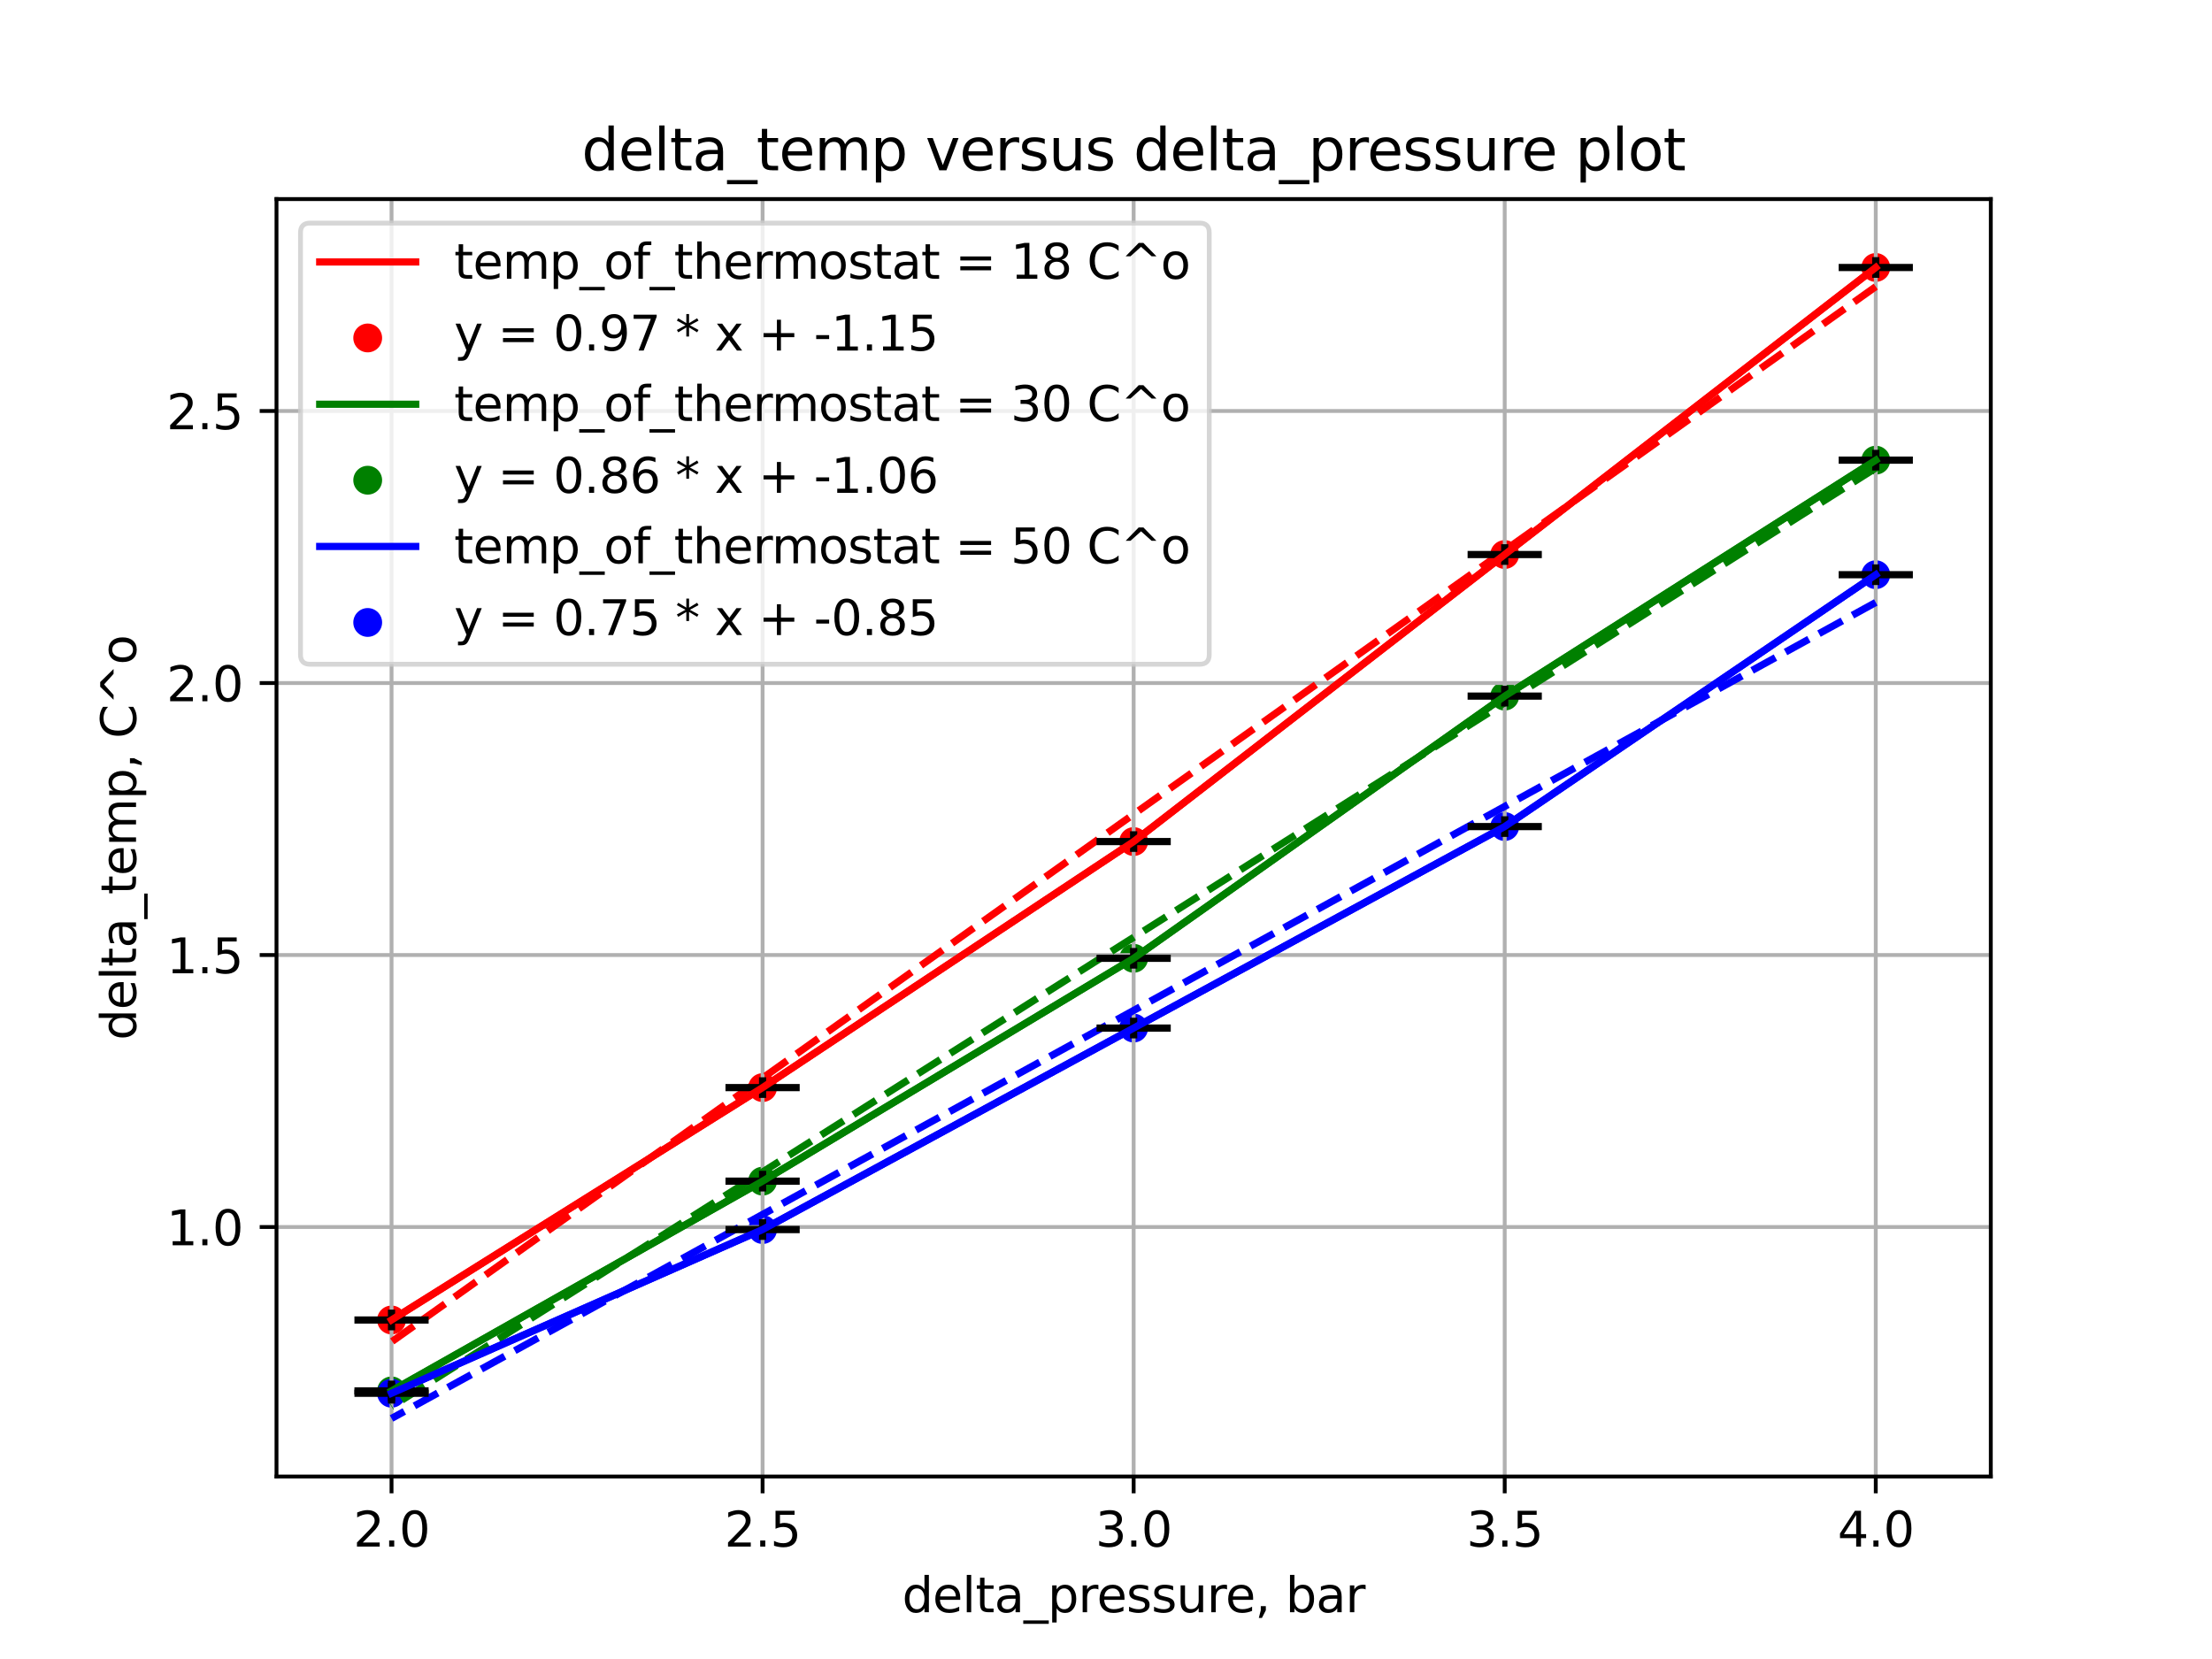 <?xml version="1.0" encoding="utf-8" standalone="no"?>
<!DOCTYPE svg PUBLIC "-//W3C//DTD SVG 1.1//EN"
  "http://www.w3.org/Graphics/SVG/1.1/DTD/svg11.dtd">
<svg xmlns:xlink="http://www.w3.org/1999/xlink" width="460.8pt" height="345.6pt" viewBox="0 0 460.8 345.6" xmlns="http://www.w3.org/2000/svg" version="1.1">
 <defs>
  <style type="text/css">*{stroke-linejoin: round; stroke-linecap: butt}</style>
 </defs>
 <g id="figure_1">
  <g id="patch_1">
   <path d="M 0 345.6 
L 460.8 345.6 
L 460.8 0 
L 0 0 
z
" style="fill: #ffffff"/>
  </g>
  <g id="axes_1">
   <g id="patch_2">
    <path d="M 57.6 307.584 
L 414.72 307.584 
L 414.72 41.472 
L 57.6 41.472 
z
" style="fill: #ffffff"/>
   </g>
   <g id="PathCollection_1">
    <defs>
     <path id="m8e70d8861a" d="M 0 3 
C 0.796 3 1.559 2.684 2.121 2.121 
C 2.684 1.559 3 0.796 3 0 
C 3 -0.796 2.684 -1.559 2.121 -2.121 
C 1.559 -2.684 0.796 -3 0 -3 
C -0.796 -3 -1.559 -2.684 -2.121 -2.121 
C -2.684 -1.559 -3 -0.796 -3 0 
C -3 0.796 -2.684 1.559 -2.121 2.121 
C -1.559 2.684 -0.796 3 0 3 
z
"/>
    </defs>
    <g clip-path="url(#p23d01430c9)">
     <use xlink:href="#m8e70d8861a" x="390.757" y="55.721" style="fill: #ff0000"/>
     <use xlink:href="#m8e70d8861a" x="313.459" y="115.518" style="fill: #ff0000"/>
     <use xlink:href="#m8e70d8861a" x="236.16" y="175.315" style="fill: #ff0000"/>
     <use xlink:href="#m8e70d8861a" x="158.861" y="226.569" style="fill: #ff0000"/>
     <use xlink:href="#m8e70d8861a" x="81.563" y="274.976" style="fill: #ff0000"/>
    </g>
   </g>
   <g id="PathCollection_2">
    <defs>
     <path id="m2f6fbe2203" d="M 0 3 
C 0.796 3 1.559 2.684 2.121 2.121 
C 2.684 1.559 3 0.796 3 0 
C 3 -0.796 2.684 -1.559 2.121 -2.121 
C 1.559 -2.684 0.796 -3 0 -3 
C -0.796 -3 -1.559 -2.684 -2.121 -2.121 
C -2.684 -1.559 -3 -0.796 -3 0 
C -3 0.796 -2.684 1.559 -2.121 2.121 
C -1.559 2.684 -0.796 3 0 3 
z
"/>
    </defs>
    <g clip-path="url(#p23d01430c9)">
     <use xlink:href="#m2f6fbe2203" x="390.757" y="95.86" style="fill: #008000"/>
     <use xlink:href="#m2f6fbe2203" x="313.459" y="145.015" style="fill: #008000"/>
     <use xlink:href="#m2f6fbe2203" x="236.16" y="199.631" style="fill: #008000"/>
     <use xlink:href="#m2f6fbe2203" x="158.861" y="246.055" style="fill: #008000"/>
     <use xlink:href="#m2f6fbe2203" x="81.563" y="289.748" style="fill: #008000"/>
    </g>
   </g>
   <g id="PathCollection_3">
    <defs>
     <path id="ma1be6f3936" d="M 0 3 
C 0.796 3 1.559 2.684 2.121 2.121 
C 2.684 1.559 3 0.796 3 0 
C 3 -0.796 2.684 -1.559 2.121 -2.121 
C 1.559 -2.684 0.796 -3 0 -3 
C -0.796 -3 -1.559 -2.684 -2.121 -2.121 
C -2.684 -1.559 -3 -0.796 -3 0 
C -3 0.796 -2.684 1.559 -2.121 2.121 
C -1.559 2.684 -0.796 3 0 3 
z
"/>
    </defs>
    <g clip-path="url(#p23d01430c9)">
     <use xlink:href="#ma1be6f3936" x="390.757" y="119.723" style="fill: #0000ff"/>
     <use xlink:href="#ma1be6f3936" x="313.459" y="172.19" style="fill: #0000ff"/>
     <use xlink:href="#ma1be6f3936" x="236.16" y="214.164" style="fill: #0000ff"/>
     <use xlink:href="#ma1be6f3936" x="158.861" y="256.138" style="fill: #0000ff"/>
     <use xlink:href="#ma1be6f3936" x="81.563" y="290.241" style="fill: #0000ff"/>
    </g>
   </g>
   <g id="matplotlib.axis_1">
    <g id="xtick_1">
     <g id="line2d_1">
      <path d="M 81.563 307.584 
L 81.563 41.472 
" clip-path="url(#p23d01430c9)" style="fill: none; stroke: #b0b0b0; stroke-width: 0.8; stroke-linecap: square"/>
     </g>
     <g id="line2d_2">
      <defs>
       <path id="m1cbb704544" d="M 0 0 
L 0 3.5 
" style="stroke: #000000; stroke-width: 0.8"/>
      </defs>
      <g>
       <use xlink:href="#m1cbb704544" x="81.563" y="307.584" style="stroke: #000000; stroke-width: 0.8"/>
      </g>
     </g>
     <g id="text_1">
      <!-- 2.0 -->
      <g transform="translate(73.611 322.182) scale(0.1 -0.1)">
       <defs>
        <path id="DejaVuSans-32" d="M 1228 531 
L 3431 531 
L 3431 0 
L 469 0 
L 469 531 
Q 828 903 1448 1529 
Q 2069 2156 2228 2338 
Q 2531 2678 2651 2914 
Q 2772 3150 2772 3378 
Q 2772 3750 2511 3984 
Q 2250 4219 1831 4219 
Q 1534 4219 1204 4116 
Q 875 4013 500 3803 
L 500 4441 
Q 881 4594 1212 4672 
Q 1544 4750 1819 4750 
Q 2544 4750 2975 4387 
Q 3406 4025 3406 3419 
Q 3406 3131 3298 2873 
Q 3191 2616 2906 2266 
Q 2828 2175 2409 1742 
Q 1991 1309 1228 531 
z
" transform="scale(0.016)"/>
        <path id="DejaVuSans-2e" d="M 684 794 
L 1344 794 
L 1344 0 
L 684 0 
L 684 794 
z
" transform="scale(0.016)"/>
        <path id="DejaVuSans-30" d="M 2034 4250 
Q 1547 4250 1301 3770 
Q 1056 3291 1056 2328 
Q 1056 1369 1301 889 
Q 1547 409 2034 409 
Q 2525 409 2770 889 
Q 3016 1369 3016 2328 
Q 3016 3291 2770 3770 
Q 2525 4250 2034 4250 
z
M 2034 4750 
Q 2819 4750 3233 4129 
Q 3647 3509 3647 2328 
Q 3647 1150 3233 529 
Q 2819 -91 2034 -91 
Q 1250 -91 836 529 
Q 422 1150 422 2328 
Q 422 3509 836 4129 
Q 1250 4750 2034 4750 
z
" transform="scale(0.016)"/>
       </defs>
       <use xlink:href="#DejaVuSans-32"/>
       <use xlink:href="#DejaVuSans-2e" x="63.623"/>
       <use xlink:href="#DejaVuSans-30" x="95.41"/>
      </g>
     </g>
    </g>
    <g id="xtick_2">
     <g id="line2d_3">
      <path d="M 158.861 307.584 
L 158.861 41.472 
" clip-path="url(#p23d01430c9)" style="fill: none; stroke: #b0b0b0; stroke-width: 0.8; stroke-linecap: square"/>
     </g>
     <g id="line2d_4">
      <g>
       <use xlink:href="#m1cbb704544" x="158.861" y="307.584" style="stroke: #000000; stroke-width: 0.8"/>
      </g>
     </g>
     <g id="text_2">
      <!-- 2.5 -->
      <g transform="translate(150.91 322.182) scale(0.1 -0.1)">
       <defs>
        <path id="DejaVuSans-35" d="M 691 4666 
L 3169 4666 
L 3169 4134 
L 1269 4134 
L 1269 2991 
Q 1406 3038 1543 3061 
Q 1681 3084 1819 3084 
Q 2600 3084 3056 2656 
Q 3513 2228 3513 1497 
Q 3513 744 3044 326 
Q 2575 -91 1722 -91 
Q 1428 -91 1123 -41 
Q 819 9 494 109 
L 494 744 
Q 775 591 1075 516 
Q 1375 441 1709 441 
Q 2250 441 2565 725 
Q 2881 1009 2881 1497 
Q 2881 1984 2565 2268 
Q 2250 2553 1709 2553 
Q 1456 2553 1204 2497 
Q 953 2441 691 2322 
L 691 4666 
z
" transform="scale(0.016)"/>
       </defs>
       <use xlink:href="#DejaVuSans-32"/>
       <use xlink:href="#DejaVuSans-2e" x="63.623"/>
       <use xlink:href="#DejaVuSans-35" x="95.41"/>
      </g>
     </g>
    </g>
    <g id="xtick_3">
     <g id="line2d_5">
      <path d="M 236.16 307.584 
L 236.16 41.472 
" clip-path="url(#p23d01430c9)" style="fill: none; stroke: #b0b0b0; stroke-width: 0.8; stroke-linecap: square"/>
     </g>
     <g id="line2d_6">
      <g>
       <use xlink:href="#m1cbb704544" x="236.16" y="307.584" style="stroke: #000000; stroke-width: 0.8"/>
      </g>
     </g>
     <g id="text_3">
      <!-- 3.0 -->
      <g transform="translate(228.208 322.182) scale(0.1 -0.1)">
       <defs>
        <path id="DejaVuSans-33" d="M 2597 2516 
Q 3050 2419 3304 2112 
Q 3559 1806 3559 1356 
Q 3559 666 3084 287 
Q 2609 -91 1734 -91 
Q 1441 -91 1130 -33 
Q 819 25 488 141 
L 488 750 
Q 750 597 1062 519 
Q 1375 441 1716 441 
Q 2309 441 2620 675 
Q 2931 909 2931 1356 
Q 2931 1769 2642 2001 
Q 2353 2234 1838 2234 
L 1294 2234 
L 1294 2753 
L 1863 2753 
Q 2328 2753 2575 2939 
Q 2822 3125 2822 3475 
Q 2822 3834 2567 4026 
Q 2313 4219 1838 4219 
Q 1578 4219 1281 4162 
Q 984 4106 628 3988 
L 628 4550 
Q 988 4650 1302 4700 
Q 1616 4750 1894 4750 
Q 2613 4750 3031 4423 
Q 3450 4097 3450 3541 
Q 3450 3153 3228 2886 
Q 3006 2619 2597 2516 
z
" transform="scale(0.016)"/>
       </defs>
       <use xlink:href="#DejaVuSans-33"/>
       <use xlink:href="#DejaVuSans-2e" x="63.623"/>
       <use xlink:href="#DejaVuSans-30" x="95.41"/>
      </g>
     </g>
    </g>
    <g id="xtick_4">
     <g id="line2d_7">
      <path d="M 313.459 307.584 
L 313.459 41.472 
" clip-path="url(#p23d01430c9)" style="fill: none; stroke: #b0b0b0; stroke-width: 0.8; stroke-linecap: square"/>
     </g>
     <g id="line2d_8">
      <g>
       <use xlink:href="#m1cbb704544" x="313.459" y="307.584" style="stroke: #000000; stroke-width: 0.8"/>
      </g>
     </g>
     <g id="text_4">
      <!-- 3.5 -->
      <g transform="translate(305.507 322.182) scale(0.1 -0.1)">
       <use xlink:href="#DejaVuSans-33"/>
       <use xlink:href="#DejaVuSans-2e" x="63.623"/>
       <use xlink:href="#DejaVuSans-35" x="95.41"/>
      </g>
     </g>
    </g>
    <g id="xtick_5">
     <g id="line2d_9">
      <path d="M 390.757 307.584 
L 390.757 41.472 
" clip-path="url(#p23d01430c9)" style="fill: none; stroke: #b0b0b0; stroke-width: 0.8; stroke-linecap: square"/>
     </g>
     <g id="line2d_10">
      <g>
       <use xlink:href="#m1cbb704544" x="390.757" y="307.584" style="stroke: #000000; stroke-width: 0.8"/>
      </g>
     </g>
     <g id="text_5">
      <!-- 4.0 -->
      <g transform="translate(382.806 322.182) scale(0.1 -0.1)">
       <defs>
        <path id="DejaVuSans-34" d="M 2419 4116 
L 825 1625 
L 2419 1625 
L 2419 4116 
z
M 2253 4666 
L 3047 4666 
L 3047 1625 
L 3713 1625 
L 3713 1100 
L 3047 1100 
L 3047 0 
L 2419 0 
L 2419 1100 
L 313 1100 
L 313 1709 
L 2253 4666 
z
" transform="scale(0.016)"/>
       </defs>
       <use xlink:href="#DejaVuSans-34"/>
       <use xlink:href="#DejaVuSans-2e" x="63.623"/>
       <use xlink:href="#DejaVuSans-30" x="95.41"/>
      </g>
     </g>
    </g>
    <g id="text_6">
     <!-- delta_pressure, bar -->
     <g transform="translate(187.933 335.861) scale(0.1 -0.1)">
      <defs>
       <path id="DejaVuSans-64" d="M 2906 2969 
L 2906 4863 
L 3481 4863 
L 3481 0 
L 2906 0 
L 2906 525 
Q 2725 213 2448 61 
Q 2172 -91 1784 -91 
Q 1150 -91 751 415 
Q 353 922 353 1747 
Q 353 2572 751 3078 
Q 1150 3584 1784 3584 
Q 2172 3584 2448 3432 
Q 2725 3281 2906 2969 
z
M 947 1747 
Q 947 1113 1208 752 
Q 1469 391 1925 391 
Q 2381 391 2643 752 
Q 2906 1113 2906 1747 
Q 2906 2381 2643 2742 
Q 2381 3103 1925 3103 
Q 1469 3103 1208 2742 
Q 947 2381 947 1747 
z
" transform="scale(0.016)"/>
       <path id="DejaVuSans-65" d="M 3597 1894 
L 3597 1613 
L 953 1613 
Q 991 1019 1311 708 
Q 1631 397 2203 397 
Q 2534 397 2845 478 
Q 3156 559 3463 722 
L 3463 178 
Q 3153 47 2828 -22 
Q 2503 -91 2169 -91 
Q 1331 -91 842 396 
Q 353 884 353 1716 
Q 353 2575 817 3079 
Q 1281 3584 2069 3584 
Q 2775 3584 3186 3129 
Q 3597 2675 3597 1894 
z
M 3022 2063 
Q 3016 2534 2758 2815 
Q 2500 3097 2075 3097 
Q 1594 3097 1305 2825 
Q 1016 2553 972 2059 
L 3022 2063 
z
" transform="scale(0.016)"/>
       <path id="DejaVuSans-6c" d="M 603 4863 
L 1178 4863 
L 1178 0 
L 603 0 
L 603 4863 
z
" transform="scale(0.016)"/>
       <path id="DejaVuSans-74" d="M 1172 4494 
L 1172 3500 
L 2356 3500 
L 2356 3053 
L 1172 3053 
L 1172 1153 
Q 1172 725 1289 603 
Q 1406 481 1766 481 
L 2356 481 
L 2356 0 
L 1766 0 
Q 1100 0 847 248 
Q 594 497 594 1153 
L 594 3053 
L 172 3053 
L 172 3500 
L 594 3500 
L 594 4494 
L 1172 4494 
z
" transform="scale(0.016)"/>
       <path id="DejaVuSans-61" d="M 2194 1759 
Q 1497 1759 1228 1600 
Q 959 1441 959 1056 
Q 959 750 1161 570 
Q 1363 391 1709 391 
Q 2188 391 2477 730 
Q 2766 1069 2766 1631 
L 2766 1759 
L 2194 1759 
z
M 3341 1997 
L 3341 0 
L 2766 0 
L 2766 531 
Q 2569 213 2275 61 
Q 1981 -91 1556 -91 
Q 1019 -91 701 211 
Q 384 513 384 1019 
Q 384 1609 779 1909 
Q 1175 2209 1959 2209 
L 2766 2209 
L 2766 2266 
Q 2766 2663 2505 2880 
Q 2244 3097 1772 3097 
Q 1472 3097 1187 3025 
Q 903 2953 641 2809 
L 641 3341 
Q 956 3463 1253 3523 
Q 1550 3584 1831 3584 
Q 2591 3584 2966 3190 
Q 3341 2797 3341 1997 
z
" transform="scale(0.016)"/>
       <path id="DejaVuSans-5f" d="M 3263 -1063 
L 3263 -1509 
L -63 -1509 
L -63 -1063 
L 3263 -1063 
z
" transform="scale(0.016)"/>
       <path id="DejaVuSans-70" d="M 1159 525 
L 1159 -1331 
L 581 -1331 
L 581 3500 
L 1159 3500 
L 1159 2969 
Q 1341 3281 1617 3432 
Q 1894 3584 2278 3584 
Q 2916 3584 3314 3078 
Q 3713 2572 3713 1747 
Q 3713 922 3314 415 
Q 2916 -91 2278 -91 
Q 1894 -91 1617 61 
Q 1341 213 1159 525 
z
M 3116 1747 
Q 3116 2381 2855 2742 
Q 2594 3103 2138 3103 
Q 1681 3103 1420 2742 
Q 1159 2381 1159 1747 
Q 1159 1113 1420 752 
Q 1681 391 2138 391 
Q 2594 391 2855 752 
Q 3116 1113 3116 1747 
z
" transform="scale(0.016)"/>
       <path id="DejaVuSans-72" d="M 2631 2963 
Q 2534 3019 2420 3045 
Q 2306 3072 2169 3072 
Q 1681 3072 1420 2755 
Q 1159 2438 1159 1844 
L 1159 0 
L 581 0 
L 581 3500 
L 1159 3500 
L 1159 2956 
Q 1341 3275 1631 3429 
Q 1922 3584 2338 3584 
Q 2397 3584 2469 3576 
Q 2541 3569 2628 3553 
L 2631 2963 
z
" transform="scale(0.016)"/>
       <path id="DejaVuSans-73" d="M 2834 3397 
L 2834 2853 
Q 2591 2978 2328 3040 
Q 2066 3103 1784 3103 
Q 1356 3103 1142 2972 
Q 928 2841 928 2578 
Q 928 2378 1081 2264 
Q 1234 2150 1697 2047 
L 1894 2003 
Q 2506 1872 2764 1633 
Q 3022 1394 3022 966 
Q 3022 478 2636 193 
Q 2250 -91 1575 -91 
Q 1294 -91 989 -36 
Q 684 19 347 128 
L 347 722 
Q 666 556 975 473 
Q 1284 391 1588 391 
Q 1994 391 2212 530 
Q 2431 669 2431 922 
Q 2431 1156 2273 1281 
Q 2116 1406 1581 1522 
L 1381 1569 
Q 847 1681 609 1914 
Q 372 2147 372 2553 
Q 372 3047 722 3315 
Q 1072 3584 1716 3584 
Q 2034 3584 2315 3537 
Q 2597 3491 2834 3397 
z
" transform="scale(0.016)"/>
       <path id="DejaVuSans-75" d="M 544 1381 
L 544 3500 
L 1119 3500 
L 1119 1403 
Q 1119 906 1312 657 
Q 1506 409 1894 409 
Q 2359 409 2629 706 
Q 2900 1003 2900 1516 
L 2900 3500 
L 3475 3500 
L 3475 0 
L 2900 0 
L 2900 538 
Q 2691 219 2414 64 
Q 2138 -91 1772 -91 
Q 1169 -91 856 284 
Q 544 659 544 1381 
z
M 1991 3584 
L 1991 3584 
z
" transform="scale(0.016)"/>
       <path id="DejaVuSans-2c" d="M 750 794 
L 1409 794 
L 1409 256 
L 897 -744 
L 494 -744 
L 750 256 
L 750 794 
z
" transform="scale(0.016)"/>
       <path id="DejaVuSans-20" transform="scale(0.016)"/>
       <path id="DejaVuSans-62" d="M 3116 1747 
Q 3116 2381 2855 2742 
Q 2594 3103 2138 3103 
Q 1681 3103 1420 2742 
Q 1159 2381 1159 1747 
Q 1159 1113 1420 752 
Q 1681 391 2138 391 
Q 2594 391 2855 752 
Q 3116 1113 3116 1747 
z
M 1159 2969 
Q 1341 3281 1617 3432 
Q 1894 3584 2278 3584 
Q 2916 3584 3314 3078 
Q 3713 2572 3713 1747 
Q 3713 922 3314 415 
Q 2916 -91 2278 -91 
Q 1894 -91 1617 61 
Q 1341 213 1159 525 
L 1159 0 
L 581 0 
L 581 4863 
L 1159 4863 
L 1159 2969 
z
" transform="scale(0.016)"/>
      </defs>
      <use xlink:href="#DejaVuSans-64"/>
      <use xlink:href="#DejaVuSans-65" x="63.477"/>
      <use xlink:href="#DejaVuSans-6c" x="125"/>
      <use xlink:href="#DejaVuSans-74" x="152.783"/>
      <use xlink:href="#DejaVuSans-61" x="191.992"/>
      <use xlink:href="#DejaVuSans-5f" x="253.271"/>
      <use xlink:href="#DejaVuSans-70" x="303.271"/>
      <use xlink:href="#DejaVuSans-72" x="366.748"/>
      <use xlink:href="#DejaVuSans-65" x="405.611"/>
      <use xlink:href="#DejaVuSans-73" x="467.135"/>
      <use xlink:href="#DejaVuSans-73" x="519.234"/>
      <use xlink:href="#DejaVuSans-75" x="571.334"/>
      <use xlink:href="#DejaVuSans-72" x="634.713"/>
      <use xlink:href="#DejaVuSans-65" x="673.576"/>
      <use xlink:href="#DejaVuSans-2c" x="735.1"/>
      <use xlink:href="#DejaVuSans-20" x="766.887"/>
      <use xlink:href="#DejaVuSans-62" x="798.674"/>
      <use xlink:href="#DejaVuSans-61" x="862.15"/>
      <use xlink:href="#DejaVuSans-72" x="923.43"/>
     </g>
    </g>
   </g>
   <g id="matplotlib.axis_2">
    <g id="ytick_1">
     <g id="line2d_11">
      <path d="M 57.6 255.613 
L 414.72 255.613 
" clip-path="url(#p23d01430c9)" style="fill: none; stroke: #b0b0b0; stroke-width: 0.8; stroke-linecap: square"/>
     </g>
     <g id="line2d_12">
      <defs>
       <path id="mea27181d59" d="M 0 0 
L -3.5 0 
" style="stroke: #000000; stroke-width: 0.8"/>
      </defs>
      <g>
       <use xlink:href="#mea27181d59" x="57.6" y="255.613" style="stroke: #000000; stroke-width: 0.8"/>
      </g>
     </g>
     <g id="text_7">
      <!-- 1.0 -->
      <g transform="translate(34.697 259.412) scale(0.1 -0.1)">
       <defs>
        <path id="DejaVuSans-31" d="M 794 531 
L 1825 531 
L 1825 4091 
L 703 3866 
L 703 4441 
L 1819 4666 
L 2450 4666 
L 2450 531 
L 3481 531 
L 3481 0 
L 794 0 
L 794 531 
z
" transform="scale(0.016)"/>
       </defs>
       <use xlink:href="#DejaVuSans-31"/>
       <use xlink:href="#DejaVuSans-2e" x="63.623"/>
       <use xlink:href="#DejaVuSans-30" x="95.41"/>
      </g>
     </g>
    </g>
    <g id="ytick_2">
     <g id="line2d_13">
      <path d="M 57.6 198.949 
L 414.72 198.949 
" clip-path="url(#p23d01430c9)" style="fill: none; stroke: #b0b0b0; stroke-width: 0.8; stroke-linecap: square"/>
     </g>
     <g id="line2d_14">
      <g>
       <use xlink:href="#mea27181d59" x="57.6" y="198.949" style="stroke: #000000; stroke-width: 0.8"/>
      </g>
     </g>
     <g id="text_8">
      <!-- 1.5 -->
      <g transform="translate(34.697 202.748) scale(0.1 -0.1)">
       <use xlink:href="#DejaVuSans-31"/>
       <use xlink:href="#DejaVuSans-2e" x="63.623"/>
       <use xlink:href="#DejaVuSans-35" x="95.41"/>
      </g>
     </g>
    </g>
    <g id="ytick_3">
     <g id="line2d_15">
      <path d="M 57.6 142.284 
L 414.72 142.284 
" clip-path="url(#p23d01430c9)" style="fill: none; stroke: #b0b0b0; stroke-width: 0.8; stroke-linecap: square"/>
     </g>
     <g id="line2d_16">
      <g>
       <use xlink:href="#mea27181d59" x="57.6" y="142.284" style="stroke: #000000; stroke-width: 0.8"/>
      </g>
     </g>
     <g id="text_9">
      <!-- 2.0 -->
      <g transform="translate(34.697 146.083) scale(0.1 -0.1)">
       <use xlink:href="#DejaVuSans-32"/>
       <use xlink:href="#DejaVuSans-2e" x="63.623"/>
       <use xlink:href="#DejaVuSans-30" x="95.41"/>
      </g>
     </g>
    </g>
    <g id="ytick_4">
     <g id="line2d_17">
      <path d="M 57.6 85.62 
L 414.72 85.62 
" clip-path="url(#p23d01430c9)" style="fill: none; stroke: #b0b0b0; stroke-width: 0.8; stroke-linecap: square"/>
     </g>
     <g id="line2d_18">
      <g>
       <use xlink:href="#mea27181d59" x="57.6" y="85.62" style="stroke: #000000; stroke-width: 0.8"/>
      </g>
     </g>
     <g id="text_10">
      <!-- 2.5 -->
      <g transform="translate(34.697 89.419) scale(0.1 -0.1)">
       <use xlink:href="#DejaVuSans-32"/>
       <use xlink:href="#DejaVuSans-2e" x="63.623"/>
       <use xlink:href="#DejaVuSans-35" x="95.41"/>
      </g>
     </g>
    </g>
    <g id="text_11">
     <!-- delta_temp, C^o -->
     <g transform="translate(28.339 216.692) rotate(-90) scale(0.1 -0.1)">
      <defs>
       <path id="DejaVuSans-6d" d="M 3328 2828 
Q 3544 3216 3844 3400 
Q 4144 3584 4550 3584 
Q 5097 3584 5394 3201 
Q 5691 2819 5691 2113 
L 5691 0 
L 5113 0 
L 5113 2094 
Q 5113 2597 4934 2840 
Q 4756 3084 4391 3084 
Q 3944 3084 3684 2787 
Q 3425 2491 3425 1978 
L 3425 0 
L 2847 0 
L 2847 2094 
Q 2847 2600 2669 2842 
Q 2491 3084 2119 3084 
Q 1678 3084 1418 2786 
Q 1159 2488 1159 1978 
L 1159 0 
L 581 0 
L 581 3500 
L 1159 3500 
L 1159 2956 
Q 1356 3278 1631 3431 
Q 1906 3584 2284 3584 
Q 2666 3584 2933 3390 
Q 3200 3197 3328 2828 
z
" transform="scale(0.016)"/>
       <path id="DejaVuSans-43" d="M 4122 4306 
L 4122 3641 
Q 3803 3938 3442 4084 
Q 3081 4231 2675 4231 
Q 1875 4231 1450 3742 
Q 1025 3253 1025 2328 
Q 1025 1406 1450 917 
Q 1875 428 2675 428 
Q 3081 428 3442 575 
Q 3803 722 4122 1019 
L 4122 359 
Q 3791 134 3420 21 
Q 3050 -91 2638 -91 
Q 1578 -91 968 557 
Q 359 1206 359 2328 
Q 359 3453 968 4101 
Q 1578 4750 2638 4750 
Q 3056 4750 3426 4639 
Q 3797 4528 4122 4306 
z
" transform="scale(0.016)"/>
       <path id="DejaVuSans-5e" d="M 2988 4666 
L 4684 2925 
L 4056 2925 
L 2681 4159 
L 1306 2925 
L 678 2925 
L 2375 4666 
L 2988 4666 
z
" transform="scale(0.016)"/>
       <path id="DejaVuSans-6f" d="M 1959 3097 
Q 1497 3097 1228 2736 
Q 959 2375 959 1747 
Q 959 1119 1226 758 
Q 1494 397 1959 397 
Q 2419 397 2687 759 
Q 2956 1122 2956 1747 
Q 2956 2369 2687 2733 
Q 2419 3097 1959 3097 
z
M 1959 3584 
Q 2709 3584 3137 3096 
Q 3566 2609 3566 1747 
Q 3566 888 3137 398 
Q 2709 -91 1959 -91 
Q 1206 -91 779 398 
Q 353 888 353 1747 
Q 353 2609 779 3096 
Q 1206 3584 1959 3584 
z
" transform="scale(0.016)"/>
      </defs>
      <use xlink:href="#DejaVuSans-64"/>
      <use xlink:href="#DejaVuSans-65" x="63.477"/>
      <use xlink:href="#DejaVuSans-6c" x="125"/>
      <use xlink:href="#DejaVuSans-74" x="152.783"/>
      <use xlink:href="#DejaVuSans-61" x="191.992"/>
      <use xlink:href="#DejaVuSans-5f" x="253.271"/>
      <use xlink:href="#DejaVuSans-74" x="303.271"/>
      <use xlink:href="#DejaVuSans-65" x="342.48"/>
      <use xlink:href="#DejaVuSans-6d" x="404.004"/>
      <use xlink:href="#DejaVuSans-70" x="501.416"/>
      <use xlink:href="#DejaVuSans-2c" x="564.893"/>
      <use xlink:href="#DejaVuSans-20" x="596.68"/>
      <use xlink:href="#DejaVuSans-43" x="628.467"/>
      <use xlink:href="#DejaVuSans-5e" x="698.291"/>
      <use xlink:href="#DejaVuSans-6f" x="782.08"/>
     </g>
    </g>
   </g>
   <g id="line2d_19">
    <path d="M 390.757 55.721 
L 313.459 115.518 
L 236.16 175.315 
L 158.861 226.569 
L 81.563 274.976 
" clip-path="url(#p23d01430c9)" style="fill: none; stroke: #ff0000; stroke-width: 1.5; stroke-linecap: square"/>
   </g>
   <g id="line2d_20">
    <path d="M 390.757 95.86 
L 313.459 145.015 
L 236.16 199.631 
L 158.861 246.055 
L 81.563 289.748 
" clip-path="url(#p23d01430c9)" style="fill: none; stroke: #008000; stroke-width: 1.5; stroke-linecap: square"/>
   </g>
   <g id="line2d_21">
    <path d="M 390.757 119.723 
L 313.459 172.19 
L 236.16 214.164 
L 158.861 256.138 
L 81.563 290.241 
" clip-path="url(#p23d01430c9)" style="fill: none; stroke: #0000ff; stroke-width: 1.5; stroke-linecap: square"/>
   </g>
   <g id="line2d_22">
    <path d="M 390.757 59.708 
L 313.459 114.664 
L 236.16 169.62 
L 158.861 224.576 
L 81.563 279.532 
" clip-path="url(#p23d01430c9)" style="fill: none; stroke-dasharray: 5.55,2.4; stroke-dashoffset: 0; stroke: #ff0000; stroke-width: 1.5"/>
   </g>
   <g id="line2d_23">
    <path d="M 390.757 97.499 
L 313.459 146.38 
L 236.16 195.262 
L 158.861 244.144 
L 81.563 293.025 
" clip-path="url(#p23d01430c9)" style="fill: none; stroke-dasharray: 5.55,2.4; stroke-dashoffset: 0; stroke: #008000; stroke-width: 1.5"/>
   </g>
   <g id="line2d_24">
    <path d="M 390.757 125.495 
L 313.459 167.993 
L 236.16 210.491 
L 158.861 252.99 
L 81.563 295.488 
" clip-path="url(#p23d01430c9)" style="fill: none; stroke-dasharray: 5.55,2.4; stroke-dashoffset: 0; stroke: #0000ff; stroke-width: 1.5"/>
   </g>
   <g id="LineCollection_1">
    <path d="M 383.028 55.721 
L 398.487 55.721 
" clip-path="url(#p23d01430c9)" style="fill: none; stroke: #000000; stroke-width: 1.5"/>
    <path d="M 305.729 115.518 
L 321.189 115.518 
" clip-path="url(#p23d01430c9)" style="fill: none; stroke: #000000; stroke-width: 1.5"/>
    <path d="M 228.43 175.315 
L 243.89 175.315 
" clip-path="url(#p23d01430c9)" style="fill: none; stroke: #000000; stroke-width: 1.5"/>
    <path d="M 151.131 226.569 
L 166.591 226.569 
" clip-path="url(#p23d01430c9)" style="fill: none; stroke: #000000; stroke-width: 1.5"/>
    <path d="M 73.833 274.976 
L 89.292 274.976 
" clip-path="url(#p23d01430c9)" style="fill: none; stroke: #000000; stroke-width: 1.5"/>
   </g>
   <g id="LineCollection_2">
    <path d="M 390.757 57.874 
L 390.757 53.568 
" clip-path="url(#p23d01430c9)" style="fill: none; stroke: #000000; stroke-width: 1.5"/>
    <path d="M 313.459 117.671 
L 313.459 113.365 
" clip-path="url(#p23d01430c9)" style="fill: none; stroke: #000000; stroke-width: 1.5"/>
    <path d="M 236.16 177.468 
L 236.16 173.161 
" clip-path="url(#p23d01430c9)" style="fill: none; stroke: #000000; stroke-width: 1.5"/>
    <path d="M 158.861 228.722 
L 158.861 224.416 
" clip-path="url(#p23d01430c9)" style="fill: none; stroke: #000000; stroke-width: 1.5"/>
    <path d="M 81.563 277.129 
L 81.563 272.822 
" clip-path="url(#p23d01430c9)" style="fill: none; stroke: #000000; stroke-width: 1.5"/>
   </g>
   <g id="LineCollection_3">
    <path d="M 383.028 95.86 
L 398.487 95.86 
" clip-path="url(#p23d01430c9)" style="fill: none; stroke: #000000; stroke-width: 1.5"/>
    <path d="M 305.729 145.015 
L 321.189 145.015 
" clip-path="url(#p23d01430c9)" style="fill: none; stroke: #000000; stroke-width: 1.5"/>
    <path d="M 228.43 199.631 
L 243.89 199.631 
" clip-path="url(#p23d01430c9)" style="fill: none; stroke: #000000; stroke-width: 1.5"/>
    <path d="M 151.131 246.055 
L 166.591 246.055 
" clip-path="url(#p23d01430c9)" style="fill: none; stroke: #000000; stroke-width: 1.5"/>
    <path d="M 73.833 289.748 
L 89.292 289.748 
" clip-path="url(#p23d01430c9)" style="fill: none; stroke: #000000; stroke-width: 1.5"/>
   </g>
   <g id="LineCollection_4">
    <path d="M 390.757 98.013 
L 390.757 93.707 
" clip-path="url(#p23d01430c9)" style="fill: none; stroke: #000000; stroke-width: 1.5"/>
    <path d="M 313.459 147.168 
L 313.459 142.862 
" clip-path="url(#p23d01430c9)" style="fill: none; stroke: #000000; stroke-width: 1.5"/>
    <path d="M 236.16 201.784 
L 236.16 197.478 
" clip-path="url(#p23d01430c9)" style="fill: none; stroke: #000000; stroke-width: 1.5"/>
    <path d="M 158.861 248.208 
L 158.861 243.902 
" clip-path="url(#p23d01430c9)" style="fill: none; stroke: #000000; stroke-width: 1.5"/>
    <path d="M 81.563 291.901 
L 81.563 287.595 
" clip-path="url(#p23d01430c9)" style="fill: none; stroke: #000000; stroke-width: 1.5"/>
   </g>
   <g id="LineCollection_5">
    <path d="M 383.028 119.723 
L 398.487 119.723 
" clip-path="url(#p23d01430c9)" style="fill: none; stroke: #000000; stroke-width: 1.5"/>
    <path d="M 305.729 172.19 
L 321.189 172.19 
" clip-path="url(#p23d01430c9)" style="fill: none; stroke: #000000; stroke-width: 1.5"/>
    <path d="M 228.43 214.164 
L 243.89 214.164 
" clip-path="url(#p23d01430c9)" style="fill: none; stroke: #000000; stroke-width: 1.5"/>
    <path d="M 151.131 256.138 
L 166.591 256.138 
" clip-path="url(#p23d01430c9)" style="fill: none; stroke: #000000; stroke-width: 1.5"/>
    <path d="M 73.833 290.241 
L 89.292 290.241 
" clip-path="url(#p23d01430c9)" style="fill: none; stroke: #000000; stroke-width: 1.5"/>
   </g>
   <g id="LineCollection_6">
    <path d="M 390.757 121.876 
L 390.757 117.57 
" clip-path="url(#p23d01430c9)" style="fill: none; stroke: #000000; stroke-width: 1.5"/>
    <path d="M 313.459 174.344 
L 313.459 170.037 
" clip-path="url(#p23d01430c9)" style="fill: none; stroke: #000000; stroke-width: 1.5"/>
    <path d="M 236.16 216.317 
L 236.16 212.011 
" clip-path="url(#p23d01430c9)" style="fill: none; stroke: #000000; stroke-width: 1.5"/>
    <path d="M 158.861 258.291 
L 158.861 253.984 
" clip-path="url(#p23d01430c9)" style="fill: none; stroke: #000000; stroke-width: 1.5"/>
    <path d="M 81.563 292.395 
L 81.563 288.088 
" clip-path="url(#p23d01430c9)" style="fill: none; stroke: #000000; stroke-width: 1.5"/>
   </g>
   <g id="line2d_25">
    <path d="M 390.757 55.721 
L 313.459 115.518 
L 236.16 175.315 
L 158.861 226.569 
L 81.563 274.976 
" clip-path="url(#p23d01430c9)" style="fill: none; stroke: #ff0000; stroke-width: 1.5; stroke-linecap: square"/>
   </g>
   <g id="line2d_26">
    <path d="M 390.757 95.86 
L 313.459 145.015 
L 236.16 199.631 
L 158.861 246.055 
L 81.563 289.748 
" clip-path="url(#p23d01430c9)" style="fill: none; stroke: #008000; stroke-width: 1.5; stroke-linecap: square"/>
   </g>
   <g id="line2d_27">
    <path d="M 390.757 119.723 
L 313.459 172.19 
L 236.16 214.164 
L 158.861 256.138 
L 81.563 290.241 
" clip-path="url(#p23d01430c9)" style="fill: none; stroke: #0000ff; stroke-width: 1.5; stroke-linecap: square"/>
   </g>
   <g id="patch_3">
    <path d="M 57.6 307.584 
L 57.6 41.472 
" style="fill: none; stroke: #000000; stroke-width: 0.8; stroke-linejoin: miter; stroke-linecap: square"/>
   </g>
   <g id="patch_4">
    <path d="M 414.72 307.584 
L 414.72 41.472 
" style="fill: none; stroke: #000000; stroke-width: 0.8; stroke-linejoin: miter; stroke-linecap: square"/>
   </g>
   <g id="patch_5">
    <path d="M 57.6 307.584 
L 414.72 307.584 
" style="fill: none; stroke: #000000; stroke-width: 0.8; stroke-linejoin: miter; stroke-linecap: square"/>
   </g>
   <g id="patch_6">
    <path d="M 57.6 41.472 
L 414.72 41.472 
" style="fill: none; stroke: #000000; stroke-width: 0.8; stroke-linejoin: miter; stroke-linecap: square"/>
   </g>
   <g id="text_12">
    <!-- delta_temp versus delta_pressure plot -->
    <g transform="translate(121.176 35.472) scale(0.12 -0.12)">
     <defs>
      <path id="DejaVuSans-76" d="M 191 3500 
L 800 3500 
L 1894 563 
L 2988 3500 
L 3597 3500 
L 2284 0 
L 1503 0 
L 191 3500 
z
" transform="scale(0.016)"/>
     </defs>
     <use xlink:href="#DejaVuSans-64"/>
     <use xlink:href="#DejaVuSans-65" x="63.477"/>
     <use xlink:href="#DejaVuSans-6c" x="125"/>
     <use xlink:href="#DejaVuSans-74" x="152.783"/>
     <use xlink:href="#DejaVuSans-61" x="191.992"/>
     <use xlink:href="#DejaVuSans-5f" x="253.271"/>
     <use xlink:href="#DejaVuSans-74" x="303.271"/>
     <use xlink:href="#DejaVuSans-65" x="342.48"/>
     <use xlink:href="#DejaVuSans-6d" x="404.004"/>
     <use xlink:href="#DejaVuSans-70" x="501.416"/>
     <use xlink:href="#DejaVuSans-20" x="564.893"/>
     <use xlink:href="#DejaVuSans-76" x="596.68"/>
     <use xlink:href="#DejaVuSans-65" x="655.859"/>
     <use xlink:href="#DejaVuSans-72" x="717.383"/>
     <use xlink:href="#DejaVuSans-73" x="758.496"/>
     <use xlink:href="#DejaVuSans-75" x="810.596"/>
     <use xlink:href="#DejaVuSans-73" x="873.975"/>
     <use xlink:href="#DejaVuSans-20" x="926.074"/>
     <use xlink:href="#DejaVuSans-64" x="957.861"/>
     <use xlink:href="#DejaVuSans-65" x="1021.338"/>
     <use xlink:href="#DejaVuSans-6c" x="1082.861"/>
     <use xlink:href="#DejaVuSans-74" x="1110.645"/>
     <use xlink:href="#DejaVuSans-61" x="1149.854"/>
     <use xlink:href="#DejaVuSans-5f" x="1211.133"/>
     <use xlink:href="#DejaVuSans-70" x="1261.133"/>
     <use xlink:href="#DejaVuSans-72" x="1324.609"/>
     <use xlink:href="#DejaVuSans-65" x="1363.473"/>
     <use xlink:href="#DejaVuSans-73" x="1424.996"/>
     <use xlink:href="#DejaVuSans-73" x="1477.096"/>
     <use xlink:href="#DejaVuSans-75" x="1529.195"/>
     <use xlink:href="#DejaVuSans-72" x="1592.574"/>
     <use xlink:href="#DejaVuSans-65" x="1631.438"/>
     <use xlink:href="#DejaVuSans-20" x="1692.961"/>
     <use xlink:href="#DejaVuSans-70" x="1724.748"/>
     <use xlink:href="#DejaVuSans-6c" x="1788.225"/>
     <use xlink:href="#DejaVuSans-6f" x="1816.008"/>
     <use xlink:href="#DejaVuSans-74" x="1877.189"/>
    </g>
   </g>
   <g id="legend_1">
    <g id="patch_7">
     <path d="M 64.6 138.375 
L 249.906 138.375 
Q 251.906 138.375 251.906 136.375 
L 251.906 48.472 
Q 251.906 46.472 249.906 46.472 
L 64.6 46.472 
Q 62.6 46.472 62.6 48.472 
L 62.6 136.375 
Q 62.6 138.375 64.6 138.375 
z
" style="fill: #ffffff; opacity: 0.8; stroke: #cccccc; stroke-linejoin: miter"/>
    </g>
    <g id="line2d_28">
     <path d="M 66.6 54.57 
L 76.6 54.57 
L 86.6 54.57 
" style="fill: none; stroke: #ff0000; stroke-width: 1.5; stroke-linecap: square"/>
    </g>
    <g id="text_13">
     <!-- temp_of_thermostat = 18 C^o -->
     <g transform="translate(94.6 58.07) scale(0.1 -0.1)">
      <defs>
       <path id="DejaVuSans-66" d="M 2375 4863 
L 2375 4384 
L 1825 4384 
Q 1516 4384 1395 4259 
Q 1275 4134 1275 3809 
L 1275 3500 
L 2222 3500 
L 2222 3053 
L 1275 3053 
L 1275 0 
L 697 0 
L 697 3053 
L 147 3053 
L 147 3500 
L 697 3500 
L 697 3744 
Q 697 4328 969 4595 
Q 1241 4863 1831 4863 
L 2375 4863 
z
" transform="scale(0.016)"/>
       <path id="DejaVuSans-68" d="M 3513 2113 
L 3513 0 
L 2938 0 
L 2938 2094 
Q 2938 2591 2744 2837 
Q 2550 3084 2163 3084 
Q 1697 3084 1428 2787 
Q 1159 2491 1159 1978 
L 1159 0 
L 581 0 
L 581 4863 
L 1159 4863 
L 1159 2956 
Q 1366 3272 1645 3428 
Q 1925 3584 2291 3584 
Q 2894 3584 3203 3211 
Q 3513 2838 3513 2113 
z
" transform="scale(0.016)"/>
       <path id="DejaVuSans-3d" d="M 678 2906 
L 4684 2906 
L 4684 2381 
L 678 2381 
L 678 2906 
z
M 678 1631 
L 4684 1631 
L 4684 1100 
L 678 1100 
L 678 1631 
z
" transform="scale(0.016)"/>
       <path id="DejaVuSans-38" d="M 2034 2216 
Q 1584 2216 1326 1975 
Q 1069 1734 1069 1313 
Q 1069 891 1326 650 
Q 1584 409 2034 409 
Q 2484 409 2743 651 
Q 3003 894 3003 1313 
Q 3003 1734 2745 1975 
Q 2488 2216 2034 2216 
z
M 1403 2484 
Q 997 2584 770 2862 
Q 544 3141 544 3541 
Q 544 4100 942 4425 
Q 1341 4750 2034 4750 
Q 2731 4750 3128 4425 
Q 3525 4100 3525 3541 
Q 3525 3141 3298 2862 
Q 3072 2584 2669 2484 
Q 3125 2378 3379 2068 
Q 3634 1759 3634 1313 
Q 3634 634 3220 271 
Q 2806 -91 2034 -91 
Q 1263 -91 848 271 
Q 434 634 434 1313 
Q 434 1759 690 2068 
Q 947 2378 1403 2484 
z
M 1172 3481 
Q 1172 3119 1398 2916 
Q 1625 2713 2034 2713 
Q 2441 2713 2670 2916 
Q 2900 3119 2900 3481 
Q 2900 3844 2670 4047 
Q 2441 4250 2034 4250 
Q 1625 4250 1398 4047 
Q 1172 3844 1172 3481 
z
" transform="scale(0.016)"/>
      </defs>
      <use xlink:href="#DejaVuSans-74"/>
      <use xlink:href="#DejaVuSans-65" x="39.209"/>
      <use xlink:href="#DejaVuSans-6d" x="100.732"/>
      <use xlink:href="#DejaVuSans-70" x="198.145"/>
      <use xlink:href="#DejaVuSans-5f" x="261.621"/>
      <use xlink:href="#DejaVuSans-6f" x="311.621"/>
      <use xlink:href="#DejaVuSans-66" x="372.803"/>
      <use xlink:href="#DejaVuSans-5f" x="408.008"/>
      <use xlink:href="#DejaVuSans-74" x="458.008"/>
      <use xlink:href="#DejaVuSans-68" x="497.217"/>
      <use xlink:href="#DejaVuSans-65" x="560.596"/>
      <use xlink:href="#DejaVuSans-72" x="622.119"/>
      <use xlink:href="#DejaVuSans-6d" x="661.482"/>
      <use xlink:href="#DejaVuSans-6f" x="758.895"/>
      <use xlink:href="#DejaVuSans-73" x="820.076"/>
      <use xlink:href="#DejaVuSans-74" x="872.176"/>
      <use xlink:href="#DejaVuSans-61" x="911.385"/>
      <use xlink:href="#DejaVuSans-74" x="972.664"/>
      <use xlink:href="#DejaVuSans-20" x="1011.873"/>
      <use xlink:href="#DejaVuSans-3d" x="1043.66"/>
      <use xlink:href="#DejaVuSans-20" x="1127.449"/>
      <use xlink:href="#DejaVuSans-31" x="1159.236"/>
      <use xlink:href="#DejaVuSans-38" x="1222.859"/>
      <use xlink:href="#DejaVuSans-20" x="1286.482"/>
      <use xlink:href="#DejaVuSans-43" x="1318.27"/>
      <use xlink:href="#DejaVuSans-5e" x="1388.094"/>
      <use xlink:href="#DejaVuSans-6f" x="1471.883"/>
     </g>
    </g>
    <g id="PathCollection_4">
     <g>
      <use xlink:href="#m8e70d8861a" x="76.6" y="70.402" style="fill: #ff0000"/>
     </g>
    </g>
    <g id="text_14">
     <!-- y = 0.97 * x + -1.15 -->
     <g transform="translate(94.6 73.027) scale(0.1 -0.1)">
      <defs>
       <path id="DejaVuSans-79" d="M 2059 -325 
Q 1816 -950 1584 -1140 
Q 1353 -1331 966 -1331 
L 506 -1331 
L 506 -850 
L 844 -850 
Q 1081 -850 1212 -737 
Q 1344 -625 1503 -206 
L 1606 56 
L 191 3500 
L 800 3500 
L 1894 763 
L 2988 3500 
L 3597 3500 
L 2059 -325 
z
" transform="scale(0.016)"/>
       <path id="DejaVuSans-39" d="M 703 97 
L 703 672 
Q 941 559 1184 500 
Q 1428 441 1663 441 
Q 2288 441 2617 861 
Q 2947 1281 2994 2138 
Q 2813 1869 2534 1725 
Q 2256 1581 1919 1581 
Q 1219 1581 811 2004 
Q 403 2428 403 3163 
Q 403 3881 828 4315 
Q 1253 4750 1959 4750 
Q 2769 4750 3195 4129 
Q 3622 3509 3622 2328 
Q 3622 1225 3098 567 
Q 2575 -91 1691 -91 
Q 1453 -91 1209 -44 
Q 966 3 703 97 
z
M 1959 2075 
Q 2384 2075 2632 2365 
Q 2881 2656 2881 3163 
Q 2881 3666 2632 3958 
Q 2384 4250 1959 4250 
Q 1534 4250 1286 3958 
Q 1038 3666 1038 3163 
Q 1038 2656 1286 2365 
Q 1534 2075 1959 2075 
z
" transform="scale(0.016)"/>
       <path id="DejaVuSans-37" d="M 525 4666 
L 3525 4666 
L 3525 4397 
L 1831 0 
L 1172 0 
L 2766 4134 
L 525 4134 
L 525 4666 
z
" transform="scale(0.016)"/>
       <path id="DejaVuSans-2a" d="M 3009 3897 
L 1888 3291 
L 3009 2681 
L 2828 2375 
L 1778 3009 
L 1778 1831 
L 1422 1831 
L 1422 3009 
L 372 2375 
L 191 2681 
L 1313 3291 
L 191 3897 
L 372 4206 
L 1422 3572 
L 1422 4750 
L 1778 4750 
L 1778 3572 
L 2828 4206 
L 3009 3897 
z
" transform="scale(0.016)"/>
       <path id="DejaVuSans-78" d="M 3513 3500 
L 2247 1797 
L 3578 0 
L 2900 0 
L 1881 1375 
L 863 0 
L 184 0 
L 1544 1831 
L 300 3500 
L 978 3500 
L 1906 2253 
L 2834 3500 
L 3513 3500 
z
" transform="scale(0.016)"/>
       <path id="DejaVuSans-2b" d="M 2944 4013 
L 2944 2272 
L 4684 2272 
L 4684 1741 
L 2944 1741 
L 2944 0 
L 2419 0 
L 2419 1741 
L 678 1741 
L 678 2272 
L 2419 2272 
L 2419 4013 
L 2944 4013 
z
" transform="scale(0.016)"/>
       <path id="DejaVuSans-2d" d="M 313 2009 
L 1997 2009 
L 1997 1497 
L 313 1497 
L 313 2009 
z
" transform="scale(0.016)"/>
      </defs>
      <use xlink:href="#DejaVuSans-79"/>
      <use xlink:href="#DejaVuSans-20" x="59.18"/>
      <use xlink:href="#DejaVuSans-3d" x="90.967"/>
      <use xlink:href="#DejaVuSans-20" x="174.756"/>
      <use xlink:href="#DejaVuSans-30" x="206.543"/>
      <use xlink:href="#DejaVuSans-2e" x="270.166"/>
      <use xlink:href="#DejaVuSans-39" x="301.953"/>
      <use xlink:href="#DejaVuSans-37" x="365.576"/>
      <use xlink:href="#DejaVuSans-20" x="429.199"/>
      <use xlink:href="#DejaVuSans-2a" x="460.986"/>
      <use xlink:href="#DejaVuSans-20" x="510.986"/>
      <use xlink:href="#DejaVuSans-78" x="542.773"/>
      <use xlink:href="#DejaVuSans-20" x="601.953"/>
      <use xlink:href="#DejaVuSans-2b" x="633.74"/>
      <use xlink:href="#DejaVuSans-20" x="717.529"/>
      <use xlink:href="#DejaVuSans-2d" x="749.316"/>
      <use xlink:href="#DejaVuSans-31" x="785.4"/>
      <use xlink:href="#DejaVuSans-2e" x="849.023"/>
      <use xlink:href="#DejaVuSans-31" x="880.811"/>
      <use xlink:href="#DejaVuSans-35" x="944.434"/>
     </g>
    </g>
    <g id="line2d_29">
     <path d="M 66.6 84.205 
L 76.6 84.205 
L 86.6 84.205 
" style="fill: none; stroke: #008000; stroke-width: 1.5; stroke-linecap: square"/>
    </g>
    <g id="text_15">
     <!-- temp_of_thermostat = 30 C^o -->
     <g transform="translate(94.6 87.705) scale(0.1 -0.1)">
      <use xlink:href="#DejaVuSans-74"/>
      <use xlink:href="#DejaVuSans-65" x="39.209"/>
      <use xlink:href="#DejaVuSans-6d" x="100.732"/>
      <use xlink:href="#DejaVuSans-70" x="198.145"/>
      <use xlink:href="#DejaVuSans-5f" x="261.621"/>
      <use xlink:href="#DejaVuSans-6f" x="311.621"/>
      <use xlink:href="#DejaVuSans-66" x="372.803"/>
      <use xlink:href="#DejaVuSans-5f" x="408.008"/>
      <use xlink:href="#DejaVuSans-74" x="458.008"/>
      <use xlink:href="#DejaVuSans-68" x="497.217"/>
      <use xlink:href="#DejaVuSans-65" x="560.596"/>
      <use xlink:href="#DejaVuSans-72" x="622.119"/>
      <use xlink:href="#DejaVuSans-6d" x="661.482"/>
      <use xlink:href="#DejaVuSans-6f" x="758.895"/>
      <use xlink:href="#DejaVuSans-73" x="820.076"/>
      <use xlink:href="#DejaVuSans-74" x="872.176"/>
      <use xlink:href="#DejaVuSans-61" x="911.385"/>
      <use xlink:href="#DejaVuSans-74" x="972.664"/>
      <use xlink:href="#DejaVuSans-20" x="1011.873"/>
      <use xlink:href="#DejaVuSans-3d" x="1043.66"/>
      <use xlink:href="#DejaVuSans-20" x="1127.449"/>
      <use xlink:href="#DejaVuSans-33" x="1159.236"/>
      <use xlink:href="#DejaVuSans-30" x="1222.859"/>
      <use xlink:href="#DejaVuSans-20" x="1286.482"/>
      <use xlink:href="#DejaVuSans-43" x="1318.27"/>
      <use xlink:href="#DejaVuSans-5e" x="1388.094"/>
      <use xlink:href="#DejaVuSans-6f" x="1471.883"/>
     </g>
    </g>
    <g id="PathCollection_5">
     <g>
      <use xlink:href="#m2f6fbe2203" x="76.6" y="100.036" style="fill: #008000"/>
     </g>
    </g>
    <g id="text_16">
     <!-- y = 0.86 * x + -1.06 -->
     <g transform="translate(94.6 102.661) scale(0.1 -0.1)">
      <defs>
       <path id="DejaVuSans-36" d="M 2113 2584 
Q 1688 2584 1439 2293 
Q 1191 2003 1191 1497 
Q 1191 994 1439 701 
Q 1688 409 2113 409 
Q 2538 409 2786 701 
Q 3034 994 3034 1497 
Q 3034 2003 2786 2293 
Q 2538 2584 2113 2584 
z
M 3366 4563 
L 3366 3988 
Q 3128 4100 2886 4159 
Q 2644 4219 2406 4219 
Q 1781 4219 1451 3797 
Q 1122 3375 1075 2522 
Q 1259 2794 1537 2939 
Q 1816 3084 2150 3084 
Q 2853 3084 3261 2657 
Q 3669 2231 3669 1497 
Q 3669 778 3244 343 
Q 2819 -91 2113 -91 
Q 1303 -91 875 529 
Q 447 1150 447 2328 
Q 447 3434 972 4092 
Q 1497 4750 2381 4750 
Q 2619 4750 2861 4703 
Q 3103 4656 3366 4563 
z
" transform="scale(0.016)"/>
      </defs>
      <use xlink:href="#DejaVuSans-79"/>
      <use xlink:href="#DejaVuSans-20" x="59.18"/>
      <use xlink:href="#DejaVuSans-3d" x="90.967"/>
      <use xlink:href="#DejaVuSans-20" x="174.756"/>
      <use xlink:href="#DejaVuSans-30" x="206.543"/>
      <use xlink:href="#DejaVuSans-2e" x="270.166"/>
      <use xlink:href="#DejaVuSans-38" x="301.953"/>
      <use xlink:href="#DejaVuSans-36" x="365.576"/>
      <use xlink:href="#DejaVuSans-20" x="429.199"/>
      <use xlink:href="#DejaVuSans-2a" x="460.986"/>
      <use xlink:href="#DejaVuSans-20" x="510.986"/>
      <use xlink:href="#DejaVuSans-78" x="542.773"/>
      <use xlink:href="#DejaVuSans-20" x="601.953"/>
      <use xlink:href="#DejaVuSans-2b" x="633.74"/>
      <use xlink:href="#DejaVuSans-20" x="717.529"/>
      <use xlink:href="#DejaVuSans-2d" x="749.316"/>
      <use xlink:href="#DejaVuSans-31" x="785.4"/>
      <use xlink:href="#DejaVuSans-2e" x="849.023"/>
      <use xlink:href="#DejaVuSans-30" x="880.811"/>
      <use xlink:href="#DejaVuSans-36" x="944.434"/>
     </g>
    </g>
    <g id="line2d_30">
     <path d="M 66.6 113.839 
L 76.6 113.839 
L 86.6 113.839 
" style="fill: none; stroke: #0000ff; stroke-width: 1.5; stroke-linecap: square"/>
    </g>
    <g id="text_17">
     <!-- temp_of_thermostat = 50 C^o -->
     <g transform="translate(94.6 117.339) scale(0.1 -0.1)">
      <use xlink:href="#DejaVuSans-74"/>
      <use xlink:href="#DejaVuSans-65" x="39.209"/>
      <use xlink:href="#DejaVuSans-6d" x="100.732"/>
      <use xlink:href="#DejaVuSans-70" x="198.145"/>
      <use xlink:href="#DejaVuSans-5f" x="261.621"/>
      <use xlink:href="#DejaVuSans-6f" x="311.621"/>
      <use xlink:href="#DejaVuSans-66" x="372.803"/>
      <use xlink:href="#DejaVuSans-5f" x="408.008"/>
      <use xlink:href="#DejaVuSans-74" x="458.008"/>
      <use xlink:href="#DejaVuSans-68" x="497.217"/>
      <use xlink:href="#DejaVuSans-65" x="560.596"/>
      <use xlink:href="#DejaVuSans-72" x="622.119"/>
      <use xlink:href="#DejaVuSans-6d" x="661.482"/>
      <use xlink:href="#DejaVuSans-6f" x="758.895"/>
      <use xlink:href="#DejaVuSans-73" x="820.076"/>
      <use xlink:href="#DejaVuSans-74" x="872.176"/>
      <use xlink:href="#DejaVuSans-61" x="911.385"/>
      <use xlink:href="#DejaVuSans-74" x="972.664"/>
      <use xlink:href="#DejaVuSans-20" x="1011.873"/>
      <use xlink:href="#DejaVuSans-3d" x="1043.66"/>
      <use xlink:href="#DejaVuSans-20" x="1127.449"/>
      <use xlink:href="#DejaVuSans-35" x="1159.236"/>
      <use xlink:href="#DejaVuSans-30" x="1222.859"/>
      <use xlink:href="#DejaVuSans-20" x="1286.482"/>
      <use xlink:href="#DejaVuSans-43" x="1318.27"/>
      <use xlink:href="#DejaVuSans-5e" x="1388.094"/>
      <use xlink:href="#DejaVuSans-6f" x="1471.883"/>
     </g>
    </g>
    <g id="PathCollection_6">
     <g>
      <use xlink:href="#ma1be6f3936" x="76.6" y="129.67" style="fill: #0000ff"/>
     </g>
    </g>
    <g id="text_18">
     <!-- y = 0.75 * x + -0.85 -->
     <g transform="translate(94.6 132.295) scale(0.1 -0.1)">
      <use xlink:href="#DejaVuSans-79"/>
      <use xlink:href="#DejaVuSans-20" x="59.18"/>
      <use xlink:href="#DejaVuSans-3d" x="90.967"/>
      <use xlink:href="#DejaVuSans-20" x="174.756"/>
      <use xlink:href="#DejaVuSans-30" x="206.543"/>
      <use xlink:href="#DejaVuSans-2e" x="270.166"/>
      <use xlink:href="#DejaVuSans-37" x="301.953"/>
      <use xlink:href="#DejaVuSans-35" x="365.576"/>
      <use xlink:href="#DejaVuSans-20" x="429.199"/>
      <use xlink:href="#DejaVuSans-2a" x="460.986"/>
      <use xlink:href="#DejaVuSans-20" x="510.986"/>
      <use xlink:href="#DejaVuSans-78" x="542.773"/>
      <use xlink:href="#DejaVuSans-20" x="601.953"/>
      <use xlink:href="#DejaVuSans-2b" x="633.74"/>
      <use xlink:href="#DejaVuSans-20" x="717.529"/>
      <use xlink:href="#DejaVuSans-2d" x="749.316"/>
      <use xlink:href="#DejaVuSans-30" x="785.4"/>
      <use xlink:href="#DejaVuSans-2e" x="849.023"/>
      <use xlink:href="#DejaVuSans-38" x="880.811"/>
      <use xlink:href="#DejaVuSans-35" x="944.434"/>
     </g>
    </g>
   </g>
  </g>
 </g>
 <defs>
  <clipPath id="p23d01430c9">
   <rect x="57.6" y="41.472" width="357.12" height="266.112"/>
  </clipPath>
 </defs>
</svg>
